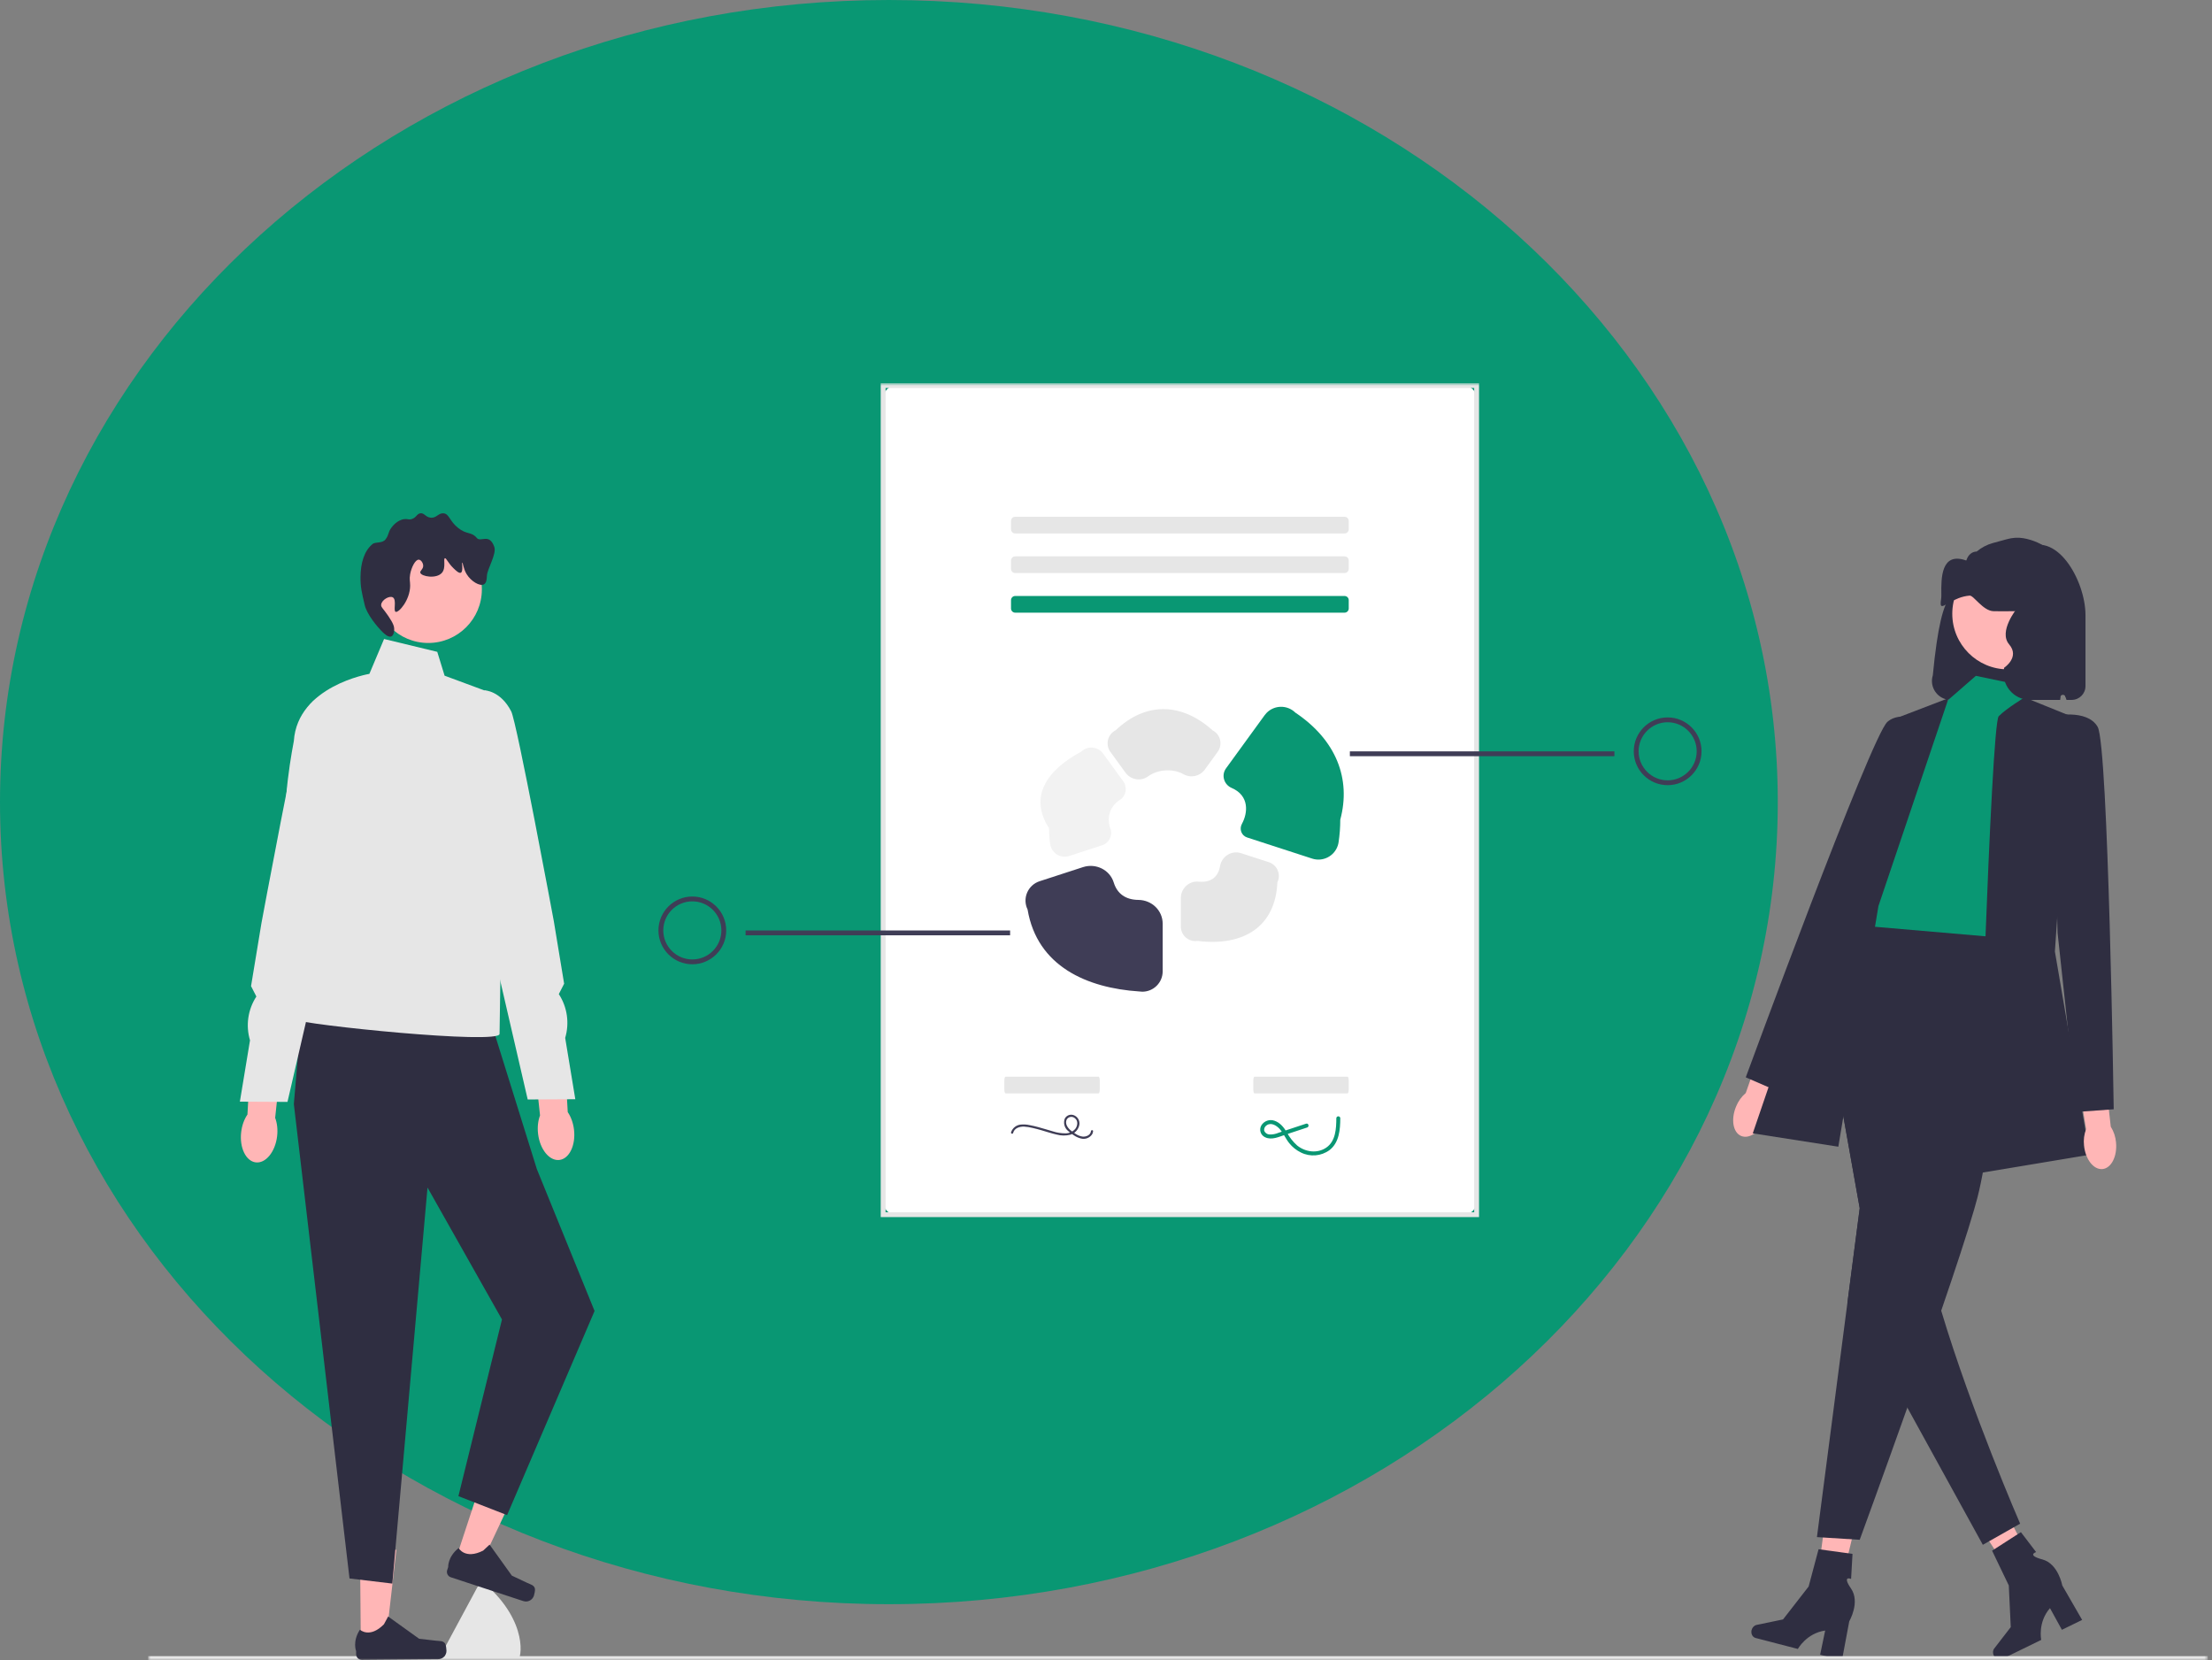 <svg width="433" height="325" viewBox="0 0 433 325" fill="none" xmlns="http://www.w3.org/2000/svg">
<rect x="0" y="0" width="433" height="325" fill="#808080" stroke="none"/>
<g clip-path="url(#clip0_11_2)">
<path d="M174 314C270.098 314 348 243.709 348 157C348 70.291 270.098 0 174 0C77.903 0 0 70.291 0 157C0 243.709 77.903 314 174 314Z" fill="#099773"/>
<mask id="mask0_11_2" style="mask-type:luminance" maskUnits="userSpaceOnUse" x="29" y="75" width="404" height="250">
<path d="M432.173 75H29V325H432.173V75Z" fill="white"/>
</mask>
<g mask="url(#mask0_11_2)">
<path d="M359.426 314.069L355.235 313.086L357.77 293.767L363.956 295.217L359.426 314.069Z" fill="#FFB6B6"/>
<path d="M342.878 319.051C342.695 319.755 343.046 320.455 343.663 320.615L351.932 322.761C351.932 322.761 353.594 319.701 357.278 319.155L356.292 323.893L360.558 325L361.994 317.342C361.994 317.342 364.179 313.614 362.343 310.941C360.508 308.269 362.353 309.053 362.353 309.053L362.629 304.155L355.986 303.24L354.042 310.537L349.031 316.981L343.854 318.056C343.393 318.152 343.01 318.543 342.878 319.051Z" fill="#2F2E41"/>
<path d="M399.609 309.511L395.786 311.491L385.145 295.168L390.787 292.246L399.609 309.511Z" fill="#FFB6B6"/>
<path d="M390.281 324.06C390.6 324.713 391.322 325.016 391.894 324.737L399.571 320.988C399.571 320.988 398.843 317.582 401.285 314.771L403.619 319.011L407.579 317.077L403.688 310.327C403.688 310.327 402.923 306.073 399.79 305.238C396.657 304.402 398.569 303.798 398.569 303.798L395.593 299.898L389.952 303.524L393.222 310.331L393.607 318.484L390.375 322.669C390.087 323.041 390.05 323.588 390.281 324.06Z" fill="#2F2E41"/>
<path d="M175.41 237.756H286.513C287.912 237.756 289.046 236.623 289.046 235.224V78.006C289.046 76.608 287.912 75.474 286.513 75.474H175.41C174.011 75.474 172.877 76.608 172.877 78.006V235.224C172.877 236.623 174.011 237.756 175.41 237.756Z" fill="white"/>
<path d="M289.52 238.23H172.403V75H289.52V238.23ZM173.351 237.283H288.572V75.948H173.351V237.283Z" fill="#E6E6E6"/>
<path d="M263.2 101.149C263.651 101.149 264.016 101.514 264.016 101.965V103.598C264.016 104.048 263.651 104.414 263.2 104.414H198.723C198.273 104.414 197.907 104.048 197.907 103.598V101.965C197.907 101.514 198.273 101.149 198.723 101.149H263.2Z" fill="#E6E6E6"/>
<path d="M263.2 108.902C263.651 108.902 264.016 109.268 264.016 109.718V111.351C264.016 111.802 263.651 112.167 263.2 112.167H198.723C198.273 112.167 197.907 111.802 197.907 111.351V109.718C197.907 109.268 198.273 108.902 198.723 108.902H263.2Z" fill="#E6E6E6"/>
<path d="M263.2 116.656C263.651 116.656 264.016 117.021 264.016 117.472V119.105C264.016 119.555 263.651 119.921 263.2 119.921H198.723C198.273 119.921 197.907 119.555 197.907 119.105V117.473C197.907 117.022 198.273 116.656 198.723 116.656H263.2Z" fill="#099773"/>
<path d="M381.877 136.998H403.294C403.263 135.991 403.476 134.993 403.917 134.087C403.93 135.092 404.15 136.083 404.566 136.998H405.538C407.026 136.996 408.232 135.79 408.234 134.302V120.385C408.233 113.57 402.407 103.355 396.076 107.63C395.872 107.619 392.662 106.198 392.458 106.198C386.888 106.202 384.973 111.228 383.291 116.538C381.375 115.654 380.054 119.341 379.099 125.83C378.82 127.723 378.573 129.855 378.35 132.182C377.736 134.134 378.821 136.215 380.774 136.829C381.131 136.941 381.503 136.999 381.878 136.999L381.877 136.998Z" fill="#2F2E41"/>
<path d="M339.849 216.565C338.787 219.082 339.225 221.67 340.827 222.346C342.428 223.022 344.587 221.529 345.649 219.011C346.087 218.011 346.279 216.92 346.21 215.831L350.574 205.109L345.499 203.168L341.734 213.944C340.905 214.654 340.258 215.553 339.847 216.565H339.849Z" fill="#FFB6B6"/>
<path d="M386.776 132.287L397.013 134.428L395.443 139.139L398.583 175.167L393.349 186.767L361.422 184.15L369.273 168.447C369.273 168.447 366.133 155.362 370.32 152.744C374.507 150.126 381.312 137.042 381.312 137.042L386.776 132.287Z" fill="#099773"/>
<path d="M396.319 136.512L405.388 140.184L402.247 186.242L409.051 226.02L387.069 229.684C387.069 229.684 389.686 141.754 391.256 140.184C392.826 138.613 396.319 136.509 396.319 136.509V136.512Z" fill="#2F2E41"/>
<path d="M378.557 142.256C378.557 142.256 372.656 138.522 369.468 141.287C366.279 144.051 341.734 210.875 341.734 210.875L348.354 213.752L363.538 181.915L378.557 142.256Z" fill="#2F2E41"/>
<path d="M361.652 254.846L355.666 300.868L364.04 301.392C364.04 301.392 368.394 289.51 373.362 275.515C374.419 272.547 375.502 269.485 376.576 266.418C377.737 263.09 378.894 259.761 379.993 256.547C382.709 248.623 385.091 241.411 386.452 236.7C386.687 235.873 386.896 235.125 387.069 234.465C390.731 220.396 392.826 183.63 392.826 183.63L362.469 181.013L362.145 181.416L355.666 189.513L355.969 191.224L364.04 236.493L361.654 254.848L361.652 254.846Z" fill="#2F2E41"/>
<path d="M364.039 236.492L361.652 254.848L372.387 273.747L373.36 275.516L388.141 302.376L395.442 298.236C395.442 298.236 385.943 276.405 379.991 256.547C379.332 254.365 378.719 252.203 378.17 250.099C376.553 243.938 379.201 232.696 378.165 229.597C374.664 219.14 363.253 198.22 357.957 188.742L355.967 191.223L364.039 236.492Z" fill="#2F2E41"/>
<path d="M381.444 136.647L370.845 140.709L343.105 221.836L359.854 224.453L367.705 177.347L381.444 136.647Z" fill="#2F2E41"/>
<path d="M407.948 224.217C408.217 226.935 409.838 229 411.568 228.828C413.299 228.656 414.482 226.313 414.212 223.594C414.119 222.506 413.767 221.456 413.185 220.532L411.897 209.028L406.512 209.747L408.353 221.012C407.964 222.033 407.825 223.132 407.948 224.217Z" fill="#FFB6B6"/>
<path d="M401.723 140.186C401.723 140.186 408.527 138.616 410.621 142.28C412.714 145.944 413.761 217.125 413.761 217.125L406.562 217.649L402.77 182.583L401.723 140.186Z" fill="#2F2E41"/>
<path d="M393.04 131.017C399.048 131.017 403.919 126.146 403.919 120.137C403.919 114.128 399.048 109.257 393.04 109.257C387.031 109.257 382.16 114.128 382.16 120.137C382.16 126.146 387.031 131.017 393.04 131.017Z" fill="#FFB6B6"/>
<path d="M397.407 136.997H402.78C403.053 136.997 403.285 136.787 403.298 136.514L403.299 136.484C403.329 135.915 404.126 135.82 404.311 136.358C404.386 136.575 404.471 136.788 404.566 136.997H405.094V120.224C405.094 117.347 402.762 115.015 399.885 115.015C397.429 115.015 395.306 116.73 394.791 119.132C394.791 119.132 391.14 123.611 393.292 126.129C395.444 128.647 392.313 130.696 392.313 130.696C391.618 133.939 394.09 136.997 397.407 136.997Z" fill="#2F2E41"/>
<path d="M219.261 156.535C220.466 155.758 220.721 154.094 219.877 152.933L215.926 147.497C215.004 146.226 213.225 145.943 211.954 146.866C211.841 146.948 211.735 147.038 211.636 147.135C204.946 150.711 201.345 155.934 205.349 162.108C205.348 163.139 205.424 164.169 205.573 165.189C205.638 165.632 205.787 166.065 206.04 166.434C206.79 167.531 208.113 167.933 209.277 167.554L215.739 165.454C217.112 165.008 217.855 163.509 217.348 162.158C216.692 160.411 216.962 158.018 219.261 156.535Z" fill="#F2F2F2"/>
<path d="M234.597 172.572C232.738 172.388 231.151 173.92 231.151 175.788V181.362C231.151 181.507 231.162 181.651 231.184 181.794C231.422 183.347 232.875 184.412 234.429 184.173C243.484 185.289 249.672 181.351 250.045 172.712C250.104 172.59 250.155 172.465 250.196 172.337C250.679 170.844 249.86 169.242 248.367 168.76L242.957 167.002C241.09 166.395 239.151 167.607 238.824 169.542C238.529 171.29 237.375 172.846 234.597 172.572Z" fill="#E6E6E6"/>
<path d="M201.149 178.022C203.027 189.168 212.806 193.396 223.006 194.064C223.206 194.095 223.408 194.111 223.61 194.111C225.809 194.112 227.594 192.329 227.595 190.129V180.809C227.595 178.202 225.458 176.172 222.851 176.145C220.331 176.12 218.688 174.927 218.014 172.738C217.243 170.236 214.495 168.918 212.005 169.726L203.498 172.491C202.396 172.849 201.504 173.668 201.054 174.736C200.607 175.793 200.642 176.992 201.149 178.022Z" fill="#3F3D56"/>
<path d="M253.561 139.482C251.991 137.944 249.472 137.97 247.934 139.541C247.797 139.68 247.67 139.83 247.556 139.988L239.996 150.393C239.03 151.724 239.582 153.577 241.093 154.227C244.632 155.748 244.26 159.164 243.108 161.255C242.543 162.279 243.009 163.561 244.121 163.922L256.86 168.061C258.956 168.738 261.203 167.588 261.88 165.492C261.948 165.281 261.998 165.065 262.03 164.845C262.249 163.387 262.359 161.914 262.359 160.439C264.514 152.404 261.532 144.829 253.561 139.482Z" fill="#099773"/>
<path d="M231.685 151.547C233.097 152.342 234.878 151.957 235.83 150.647L238.362 147.161C238.854 146.486 239.025 145.628 238.829 144.816C238.641 144.018 238.112 143.343 237.382 142.969C231.423 137.585 224.369 137.254 218.388 142.942C217.636 143.321 217.089 144.012 216.891 144.83C216.696 145.637 216.865 146.489 217.354 147.16L220.313 151.234C221.33 152.633 223.299 152.999 224.7 151.985C226.735 150.511 229.691 150.424 231.685 151.547Z" fill="#E6E6E6"/>
<path d="M432.173 324.172H29V324.97H432.173V324.172Z" fill="#E6E6E6"/>
<path d="M198.321 221.762C198.548 220.8 199.616 220.483 200.489 220.52C201.041 220.557 201.588 220.644 202.124 220.778C202.685 220.904 203.241 221.053 203.793 221.21C204.807 221.499 205.81 221.849 206.841 222.075C207.705 222.311 208.615 222.325 209.486 222.113C210.324 221.883 210.983 221.237 211.229 220.403C211.48 219.607 211.119 218.747 210.377 218.366C209.689 217.987 208.825 218.237 208.446 218.925C208.44 218.935 208.435 218.945 208.429 218.955C208.111 219.803 208.361 220.76 209.053 221.344C209.408 221.677 209.797 221.972 210.214 222.225C210.636 222.513 211.106 222.723 211.603 222.847C212.447 223.07 213.338 222.722 213.807 221.986C213.901 221.81 213.957 221.616 213.972 221.417C213.997 221.147 213.574 221.148 213.55 221.417C213.479 222.193 212.571 222.554 211.892 222.47C211.434 222.394 210.996 222.224 210.607 221.971C210.231 221.752 209.875 221.501 209.542 221.22C208.967 220.722 208.427 219.902 208.814 219.125C209.115 218.625 209.763 218.464 210.263 218.765C210.33 218.805 210.392 218.853 210.448 218.907C211.053 219.401 210.945 220.298 210.546 220.885C210.067 221.499 209.328 221.851 208.55 221.837C207.73 221.839 206.915 221.711 206.134 221.458C205.161 221.182 204.197 220.873 203.219 220.612C202.664 220.464 202.104 220.331 201.539 220.227C201.005 220.11 200.456 220.072 199.91 220.115C198.989 220.158 198.192 220.77 197.912 221.649C197.851 221.914 198.258 222.027 198.321 221.762Z" fill="#3F3D56"/>
<path d="M215.052 210.747C215.18 210.747 215.283 211.113 215.283 211.564V213.196C215.283 213.647 215.18 214.012 215.052 214.012H196.828C196.701 214.012 196.598 213.647 196.598 213.196V211.564C196.598 211.113 196.701 210.747 196.828 210.747H215.052Z" fill="#E6E6E6"/>
<path d="M263.786 210.747C263.913 210.747 264.016 211.113 264.016 211.564V213.196C264.016 213.647 263.913 214.012 263.786 214.012H245.562C245.434 214.012 245.331 213.647 245.331 213.196V211.564C245.331 211.113 245.434 210.747 245.562 210.747H263.786Z" fill="#E6E6E6"/>
<path d="M255.671 219.943L252.054 221.138L250.245 221.736C249.69 221.973 249.088 222.084 248.485 222.06C248.039 222.03 247.648 221.753 247.472 221.342C247.395 220.93 247.572 220.513 247.921 220.281C248.784 219.625 249.876 220.293 250.488 220.973C251.236 221.805 251.659 222.879 252.361 223.75C252.985 224.531 253.777 225.163 254.678 225.597C256.479 226.49 258.627 226.307 260.25 225.121C262.156 223.65 262.351 221.101 262.361 218.876C262.354 218.663 262.174 218.496 261.961 218.503C261.758 218.51 261.595 218.673 261.587 218.876C261.578 220.892 261.464 223.363 259.626 224.625C257.865 225.833 255.551 225.513 253.93 224.225C253.094 223.481 252.399 222.593 251.878 221.603C251.299 220.656 250.58 219.741 249.49 219.373C248.527 219.023 247.45 219.4 246.915 220.273C246.453 221.051 246.709 222.055 247.486 222.517C247.546 222.552 247.608 222.584 247.673 222.612C248.936 223.214 250.382 222.508 251.598 222.106L255.878 220.692C256.349 220.536 256.147 219.789 255.673 219.946L255.671 219.943Z" fill="#099773"/>
<path d="M94.92 309.977C94.873 309.936 94.837 309.915 94.812 309.915C94.222 309.92 93.696 310.23 93.406 310.742L87.052 322.543C86.906 322.8 86.835 323.081 86.838 323.362C86.84 323.642 86.916 323.922 87.066 324.176C87.365 324.684 101.4 324.867 101.4 324.867C101.99 324.862 103.61 317.602 94.92 309.977Z" fill="#E6E6E6"/>
<path d="M70.633 322.008L75.456 321.965L77.588 303.341L70.469 303.404L70.633 322.008Z" fill="#FFB6B6"/>
<path d="M87.157 321.754C87.309 322.006 87.395 322.822 87.398 323.116C87.406 324.02 86.679 324.759 85.775 324.767L70.838 324.897C70.222 324.903 69.717 324.407 69.712 323.79L69.706 323.168C69.706 323.168 68.951 321.306 70.452 318.989C70.452 318.989 72.359 320.776 75.159 317.926L75.979 316.41L82.049 320.768L85.395 321.15C86.127 321.234 86.775 321.124 87.157 321.754Z" fill="#2F2E41"/>
<path d="M88.982 305.929L93.565 307.433L101.55 290.473L94.786 288.252L88.982 305.929Z" fill="#FFB6B6"/>
<path d="M104.717 310.981C104.781 311.268 104.601 312.068 104.51 312.347C104.228 313.206 103.303 313.674 102.444 313.392L88.252 308.732C87.665 308.539 87.347 307.908 87.539 307.322L87.733 306.731C87.733 306.731 87.614 304.725 89.778 303.011C89.778 303.011 91.012 305.315 94.578 303.512L95.84 302.338L100.194 308.41L103.242 309.844C103.909 310.158 104.557 310.261 104.717 310.981Z" fill="#2F2E41"/>
<path d="M95.453 197.94L105.09 228.838L116.387 256.607L99.263 296.565L89.735 292.853L98.263 258.27L83.686 232.448L76.797 309.964L68.416 308.96L57.52 216.106L59.229 195.915L95.453 197.94Z" fill="#2F2E41"/>
<path d="M85.594 127.588L75.182 125.075L72.309 131.897C72.309 131.897 58.24 134.274 57.52 145.045C57.52 145.045 54.716 159.183 56.511 163.133C58.306 167.083 62.732 181.049 62.732 181.049C62.732 181.049 55.725 198.45 57.52 199.525C59.316 200.601 97.789 204.522 97.789 202.368C97.789 200.214 98.228 174.62 98.228 174.62L96.721 135.844L87.03 132.256L85.594 127.588Z" fill="#E6E6E6"/>
<path d="M83.831 125.853C89.626 125.853 94.324 121.156 94.324 115.361C94.324 109.566 89.626 104.869 83.831 104.869C78.037 104.869 73.339 109.566 73.339 115.361C73.339 121.156 78.037 125.853 83.831 125.853Z" fill="#FFB6B6"/>
<path d="M76.884 116.921C77.721 117.379 76.928 119.567 77.451 119.756C78.056 119.975 80.26 117.464 80.287 114.652C80.295 113.801 80.099 113.392 80.287 112.383C80.533 111.064 81.288 109.507 81.988 109.548C82.403 109.572 82.808 110.158 82.839 110.682C82.882 111.416 82.169 111.705 82.272 112.1C82.468 112.853 85.46 113.371 86.525 112.1C87.36 111.103 86.719 109.354 87.093 109.264C87.368 109.198 87.664 110.161 88.794 111.249C89.22 111.659 89.853 112.269 90.212 112.1C90.73 111.856 90.353 110.138 90.495 110.115C90.613 110.096 90.688 111.304 91.346 112.383C92.192 113.771 93.936 114.839 94.749 114.368C95.247 114.08 95.287 113.277 95.316 112.667C95.379 111.382 97.245 108.426 96.761 107.052C95.777 104.255 94.093 106.227 93.331 105.294C92.299 104.031 91.374 104.71 89.645 103.309C87.955 101.94 87.94 100.563 86.809 100.473C85.79 100.392 85.428 101.479 84.257 101.324C83.264 101.193 83.048 100.35 82.272 100.473C81.561 100.586 81.515 101.328 80.57 101.608C79.968 101.786 79.835 101.528 79.153 101.608C77.732 101.773 76.779 103.067 76.6 103.309C75.912 104.243 76.179 104.637 75.466 105.578C74.851 106.389 73.487 106.045 72.975 106.45C71.3 107.774 70.581 110.214 70.568 112.996C70.558 114.941 70.812 115.924 71.379 118.379C71.809 120.244 73.801 122.652 74.899 123.726C75.194 124.015 76.02 124.823 76.6 124.577C77.15 124.344 77.167 123.297 77.167 123.159C77.17 122.684 77.043 122.096 76.033 120.607C74.972 119.043 74.551 118.865 74.615 118.338C74.729 117.408 76.216 116.555 76.884 116.921Z" fill="#2F2E41"/>
<path d="M47.213 221.575C46.848 224.626 48.125 227.288 50.067 227.52C52.008 227.753 53.879 225.468 54.244 222.417C54.404 221.081 54.249 219.821 53.861 218.805L55.247 205.858L49.158 205.337L48.438 218.156C47.821 219.051 47.373 220.239 47.213 221.575Z" fill="#FFB6B6"/>
<path d="M64.748 135.593C64.748 135.593 61.593 135.637 59.502 139.716C58.391 141.883 51.171 180.735 51.171 180.735L49.142 193.022L50.185 195.055C48.528 197.589 48.072 200.725 48.938 203.627L46.956 215.633L56.275 215.683L63.548 184.233L69.663 165.994L64.748 135.593Z" fill="#E6E6E6"/>
<path d="M112.36 221.101C112.725 224.152 111.447 226.814 109.506 227.046C107.564 227.279 105.694 224.994 105.329 221.943C105.169 220.608 105.324 219.347 105.712 218.332L104.326 205.384L110.415 204.863L111.135 217.682C111.752 218.577 112.2 219.766 112.36 221.101Z" fill="#FFB6B6"/>
<path d="M94.825 135.119C94.825 135.119 97.98 135.163 100.071 139.242C101.181 141.41 108.402 180.261 108.402 180.261L110.43 192.549L109.388 194.581C111.045 197.116 111.501 200.252 110.635 203.154L112.617 215.159L103.297 215.209L96.025 183.76L89.909 165.52L94.825 135.119Z" fill="#E6E6E6"/>
<path d="M379.962 118.522C380.349 119.155 382.402 116.837 385.555 116.582C386.358 116.515 388.168 119.589 390.244 119.633C391.62 119.661 392.467 119.65 394.161 119.633C396.163 119.611 396.712 119.566 397.099 119.077C397.848 118.127 397.231 116.438 397.588 116.299C397.887 116.182 398.661 117.227 399.057 118.522C399.89 121.239 396.903 125.024 396.609 128.525C396.296 132.299 399.38 125.068 399.057 128.525C398.695 132.416 397.397 132.121 397.412 133.527C397.417 133.738 397.471 133.922 397.588 134.083C397.691 134.227 397.794 134.283 399.547 134.639C401.642 135.067 402.695 135.278 402.974 135.194C403.694 134.983 404.423 133.811 404.933 132.971C405.775 131.599 405.178 132.982 404.933 131.304C404.698 129.681 403.963 129.47 403.953 127.97C403.944 126.08 405.104 125.508 405.912 123.523C407.405 119.855 405.946 115.609 405.422 114.076C405.171 113.34 404.714 112.409 403.914 110.871C403.272 109.636 402.42 108.548 401.381 107.733C399.823 106.511 398.014 105.674 396.057 105.343C394.986 105.161 393.893 105.256 392.84 105.544L390.111 106.288C388.964 106.601 387.883 107.168 386.929 107.956C386.041 107.96 385.27 108.612 384.965 109.559C384.934 109.658 384.905 109.716 384.881 109.707C379.962 107.962 379.965 113.131 380.019 116.361C380.025 116.691 380.014 116.984 379.977 117.221V117.238C379.879 117.877 379.854 118.344 379.962 118.522Z" fill="#2F2E41"/>
<path d="M316.021 147.07H264.237V148.017H316.021V147.07Z" fill="#3F3D56"/>
<path d="M326.443 153.688C322.786 153.688 319.811 150.713 319.811 147.056C319.811 143.399 322.786 140.424 326.443 140.424C330.101 140.424 333.076 143.399 333.076 147.056C333.076 150.713 330.101 153.688 326.443 153.688ZM326.443 141.371C323.309 141.371 320.758 143.921 320.758 147.056C320.758 150.191 323.309 152.741 326.443 152.741C329.578 152.741 332.128 150.191 332.128 147.056C332.128 143.921 329.578 141.371 326.443 141.371Z" fill="#3F3D56"/>
<path d="M326.443 150.372C328.275 150.372 329.76 148.887 329.76 147.056C329.76 145.224 328.275 143.74 326.443 143.74C324.612 143.74 323.127 145.224 323.127 147.056C323.127 148.887 324.612 150.372 326.443 150.372Z" fill="#099773"/>
<path d="M197.73 182.127H145.947V183.074H197.73V182.127Z" fill="#3F3D56"/>
<path d="M128.892 182.113C128.892 178.456 131.867 175.481 135.524 175.481C139.181 175.481 142.157 178.456 142.157 182.113C142.157 185.77 139.181 188.745 135.524 188.745C131.867 188.745 128.892 185.77 128.892 182.113ZM129.839 182.113C129.839 185.248 132.39 187.798 135.524 187.798C138.659 187.798 141.209 185.248 141.209 182.113C141.209 178.978 138.659 176.428 135.524 176.428C132.39 176.428 129.839 178.978 129.839 182.113Z" fill="#3F3D56"/>
<path d="M135.524 185.429C137.356 185.429 138.84 183.945 138.84 182.113C138.84 180.282 137.356 178.797 135.524 178.797C133.693 178.797 132.208 180.282 132.208 182.113C132.208 183.945 133.693 185.429 135.524 185.429Z" fill="#099773"/>
</g>
</g>
<defs>
<clipPath id="clip0_11_2">
<rect width="433" height="325" fill="white"/>
</clipPath>
</defs>
</svg>
